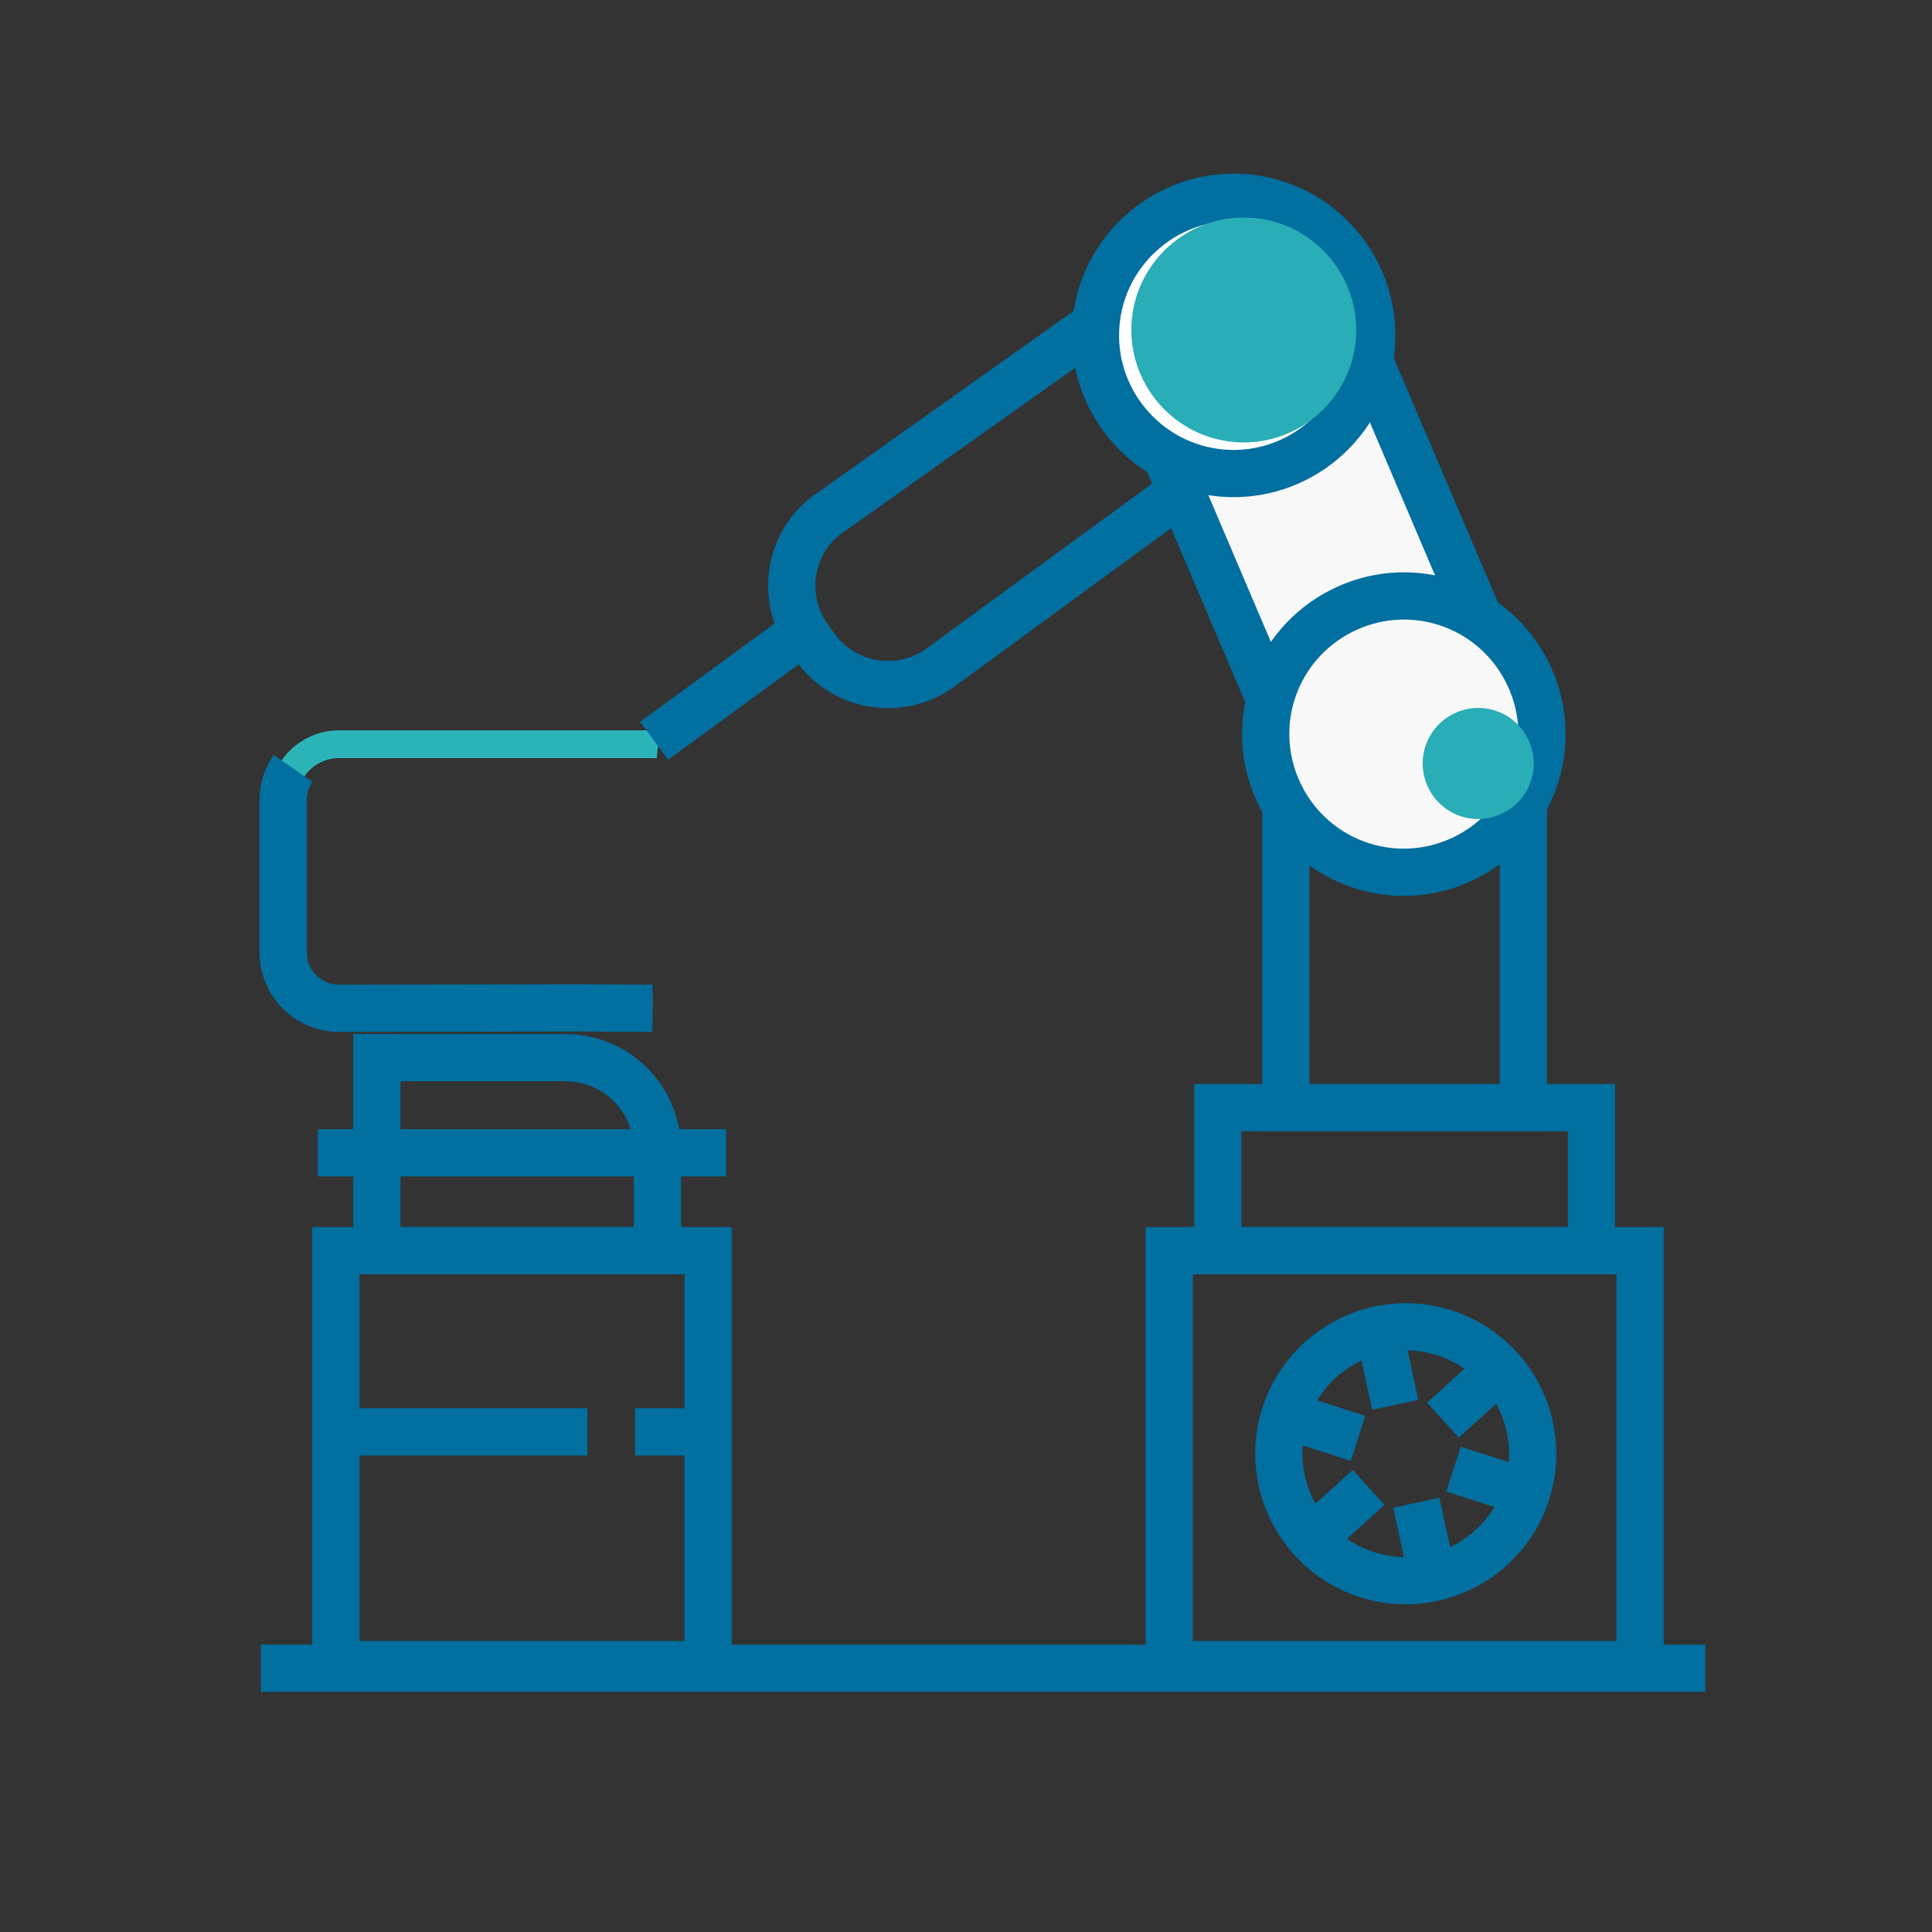 <svg xmlns="http://www.w3.org/2000/svg" viewBox="0 0 400 400" width="400" height="400" preserveAspectRatio="xMidYMid meet" style="width: 100%; height: 100%; transform: translate3d(0px, 0px, 0px); content-visibility: visible;"><rect x="0" y="0" width="400" height="400" fill="#333333" stroke="none"/><defs><clipPath id="__lottie_element_154"><rect width="400" height="400" x="0" y="0"></rect></clipPath></defs><g clip-path="url(#__lottie_element_154)"><g transform="matrix(1.917,0,0,1.917,-370.21,-606.168)" opacity="1" style="display: block;"><g opacity="1" transform="matrix(1,0,0,1,0,0)"><path stroke-linecap="butt" stroke-linejoin="miter" fill-opacity="0" stroke-miterlimit="22.93" stroke="rgb(1,111,159)" stroke-opacity="1" stroke-width="5.102" d=" M377.298,496.375 C377.298,496.375 221.298,496.375 221.298,496.375"></path></g></g><g transform="matrix(1.917,0,0,1.917,-370.211,-606.918)" opacity="1" style="display: block;"><g opacity="1" transform="matrix(1,0,0,1,344.823,474.025)"><path stroke-linecap="butt" stroke-linejoin="miter" fill-opacity="0" stroke-miterlimit="22.93" stroke="rgb(1,111,159)" stroke-opacity="1" stroke-width="5.102" d=" M-25.426,22.35 C-25.426,22.35 25.426,22.35 25.426,22.35 C25.426,22.35 25.426,-22.35 25.426,-22.35 C25.426,-22.35 -25.426,-22.35 -25.426,-22.35 C-25.426,-22.35 -25.426,22.35 -25.426,22.35z"></path></g></g><g transform="matrix(1.917,0,0,1.917,-370.211,-606.919)" opacity="1" style="display: block;"><g opacity="1" transform="matrix(1,0,0,1,344.823,443.95)"><path stroke-linecap="butt" stroke-linejoin="miter" fill-opacity="0" stroke-miterlimit="22.93" stroke="rgb(1,111,159)" stroke-opacity="1" stroke-width="5.102" d=" M-20.176,7.725 C-20.176,7.725 20.176,7.725 20.176,7.725 C20.176,7.725 20.176,-7.725 20.176,-7.725 C20.176,-7.725 -20.176,-7.725 -20.176,-7.725 C-20.176,-7.725 -20.176,7.725 -20.176,7.725z"></path></g></g><g transform="matrix(1.917,0,0,1.917,-370.21,-606.918)" opacity="1" style="display: block;"><g opacity="1" transform="matrix(1,0,0,1,249.497,474.025)"><path stroke-linecap="butt" stroke-linejoin="miter" fill-opacity="0" stroke-miterlimit="22.93" stroke="rgb(1,111,159)" stroke-opacity="1" stroke-width="5.102" d=" M-20.1,22.35 C-20.1,22.35 20.1,22.35 20.1,22.35 C20.1,22.35 20.1,-22.35 20.1,-22.35 C20.1,-22.35 -20.1,-22.35 -20.1,-22.35 C-20.1,-22.35 -20.1,22.35 -20.1,22.35z"></path></g></g><g transform="matrix(1.917,0,0,1.917,-370.208,-606.919)" opacity="1" style="display: block;"><g opacity="1" transform="matrix(1,0,0,1,248.972,441.25)"><path stroke-linecap="butt" stroke-linejoin="miter" fill-opacity="0" stroke-miterlimit="22.93" stroke="rgb(1,111,159)" stroke-opacity="1" stroke-width="5.102" d=" M-15.15,10.425 C-15.15,10.425 15.15,10.425 15.15,10.425 C15.15,10.425 15.15,-0.504 15.15,-0.504 C15.15,-5.96 10.685,-10.425 5.228,-10.425 C5.228,-10.425 -15.15,-10.425 -15.15,-10.425 C-15.15,-10.425 -15.15,10.425 -15.15,10.425z"></path></g></g><g transform="matrix(1.917,0,0,1.917,-370.209,-606.919)" opacity="1" style="display: block;"><g opacity="1" transform="matrix(1,0,0,1,0,0)"><path stroke-linecap="butt" stroke-linejoin="miter" fill-opacity="0" stroke-miterlimit="22.93" stroke="rgb(1,111,159)" stroke-opacity="1" stroke-width="5.102" d=" M271.545,441.101 C271.545,441.101 227.448,441.101 227.448,441.101"></path></g></g><g transform="matrix(1.917,0,0,1.917,-370.208,-606.918)" opacity="1" style="display: block;"><g opacity="1" transform="matrix(1,0,0,1,0,0)"><path stroke-linecap="butt" stroke-linejoin="miter" fill-opacity="0" stroke-miterlimit="22.93" stroke="rgb(1,111,159)" stroke-opacity="1" stroke-width="5.102" d=" M256.545,471.25 C256.545,471.25 229.397,471.25 229.397,471.25"></path></g></g><g transform="matrix(1.917,0,0,1.917,-370.209,-606.918)" opacity="1" style="display: block;"><g opacity="1" transform="matrix(1,0,0,1,0,0)"><path stroke-linecap="butt" stroke-linejoin="miter" fill-opacity="0" stroke-miterlimit="22.93" stroke="rgb(1,111,159)" stroke-opacity="1" stroke-width="5.102" d=" M268.32,471.25 C268.32,471.25 261.72,471.25 261.72,471.25"></path></g></g><g transform="matrix(-0.587,1.824,-1.824,-0.587,1357.427,-49.929)" opacity="1" style="display: block;"><g opacity="1" transform="matrix(1,0,0,1,353.107,468.881)"><path stroke-linecap="butt" stroke-linejoin="miter" fill-opacity="0" stroke-miterlimit="22.93" stroke="rgb(1,111,159)" stroke-opacity="1" stroke-width="5.102" d=" M3.597,-2.077 C3.597,-2.077 -3.597,2.077 -3.597,2.077"></path></g><g opacity="1" transform="matrix(1,0,0,1,353.107,478.447)"><path stroke-linecap="butt" stroke-linejoin="miter" fill-opacity="0" stroke-miterlimit="22.93" stroke="rgb(1,111,159)" stroke-opacity="1" stroke-width="5.102" d=" M3.597,2.077 C3.597,2.077 -3.597,-2.076 -3.597,-2.076"></path></g><g opacity="1" transform="matrix(1,0,0,1,0,0)"><path stroke-linecap="butt" stroke-linejoin="miter" fill-opacity="0" stroke-miterlimit="22.93" stroke="rgb(1,111,159)" stroke-opacity="1" stroke-width="5.102" d=" M344.823,487.383 C344.823,487.383 344.823,479.076 344.823,479.076"></path></g><g opacity="1" transform="matrix(1,0,0,1,336.538,478.447)"><path stroke-linecap="butt" stroke-linejoin="miter" fill-opacity="0" stroke-miterlimit="22.93" stroke="rgb(1,111,159)" stroke-opacity="1" stroke-width="5.102" d=" M-3.597,2.077 C-3.597,2.077 3.597,-2.076 3.597,-2.076"></path></g><g opacity="1" transform="matrix(1,0,0,1,336.538,468.881)"><path stroke-linecap="butt" stroke-linejoin="miter" fill-opacity="0" stroke-miterlimit="22.93" stroke="rgb(1,111,159)" stroke-opacity="1" stroke-width="5.102" d=" M-3.597,-2.077 C-3.597,-2.077 3.597,2.077 3.597,2.077"></path></g><g opacity="1" transform="matrix(1,0,0,1,0,0)"><path stroke-linecap="butt" stroke-linejoin="miter" fill-opacity="0" stroke-miterlimit="22.93" stroke="rgb(1,111,159)" stroke-opacity="1" stroke-width="5.102" d=" M344.823,459.944 C344.823,459.944 344.823,468.251 344.823,468.251"></path></g><g opacity="1" transform="matrix(1,0,0,1,344.823,473.664)"><path stroke-linecap="butt" stroke-linejoin="miter" fill-opacity="0" stroke-miterlimit="22.93" stroke="rgb(1,111,159)" stroke-opacity="1" stroke-width="5.102" d=" M0.001,13.719 C7.557,13.719 13.72,7.556 13.72,0 C13.72,-7.556 7.557,-13.719 0.001,-13.719 C-7.556,-13.719 -13.719,-7.556 -13.719,0 C-13.719,7.556 -7.556,13.719 0.001,13.719z"></path></g></g><g transform="matrix(1.917,0,0,1.917,-358.71,-514.918)" opacity="1" style="display: block;"><g opacity="1" transform="matrix(1,0,0,1,240.65,363.245)"><path stroke-linecap="butt" stroke-linejoin="miter" fill-opacity="0" stroke-miterlimit="22.93" stroke="rgb(43,181,184)" stroke-opacity="1" stroke-width="3" d=" M16.932,14.259 C16.932,14.259 9.111,14.214 9.111,14.214 C9.111,14.214 -16.932,14.259 -16.932,14.259 C-20.24,14.259 -22.948,11.552 -22.948,8.242 C-22.948,8.242 -22.948,-8.244 -22.948,-8.244 C-22.948,-11.553 -20.24,-14.259 -16.932,-14.259 C-16.932,-14.259 16.932,-14.259 16.932,-14.259 C17.14,-14.259 17.346,-14.248 17.549,-14.227"></path></g></g><g transform="matrix(1.917,0,0,1.917,-358.71,-514.918)" opacity="1" style="display: block;"><g opacity="1" transform="matrix(1,0,0,1,240.65,363.245)"><path stroke-linecap="butt" stroke-linejoin="miter" fill-opacity="0" stroke-miterlimit="22.93" stroke="rgb(1,111,159)" stroke-opacity="1" stroke-width="5.102" d=" M16.932,14.259 C16.932,14.259 9.111,14.214 9.111,14.214 C9.111,14.214 -16.932,14.259 -16.932,14.259 C-20.24,14.259 -22.948,11.552 -22.948,8.242 C-22.948,8.242 -22.948,-8.244 -22.948,-8.244 C-22.948,-9.508 -22.553,-10.683 -21.881,-11.654"></path></g></g><g transform="matrix(1.917,0,0,1.917,-358.71,-734.919)" opacity="1" style="display: none;"><g opacity="1" transform="matrix(1,0,0,1,240.804,363.244)"><path fill="rgb(242,145,0)" fill-opacity="1" d=" M-3.539,-6.729 C-4.772,-7.532 -5.78,-6.984 -5.78,-5.515 C-5.78,-5.515 -5.78,-2.674 -5.78,-2.674 C-5.78,-2.674 -5.78,2.673 -5.78,2.673 C-5.78,2.673 -5.78,5.515 -5.78,5.515 C-5.78,6.985 -4.772,7.532 -3.539,6.729 C-3.539,6.729 4.548,1.459 4.548,1.459 C5.78,0.656 5.78,-0.657 4.548,-1.46 C4.548,-1.46 -3.539,-6.729 -3.539,-6.729z"></path></g></g><g transform="matrix(1.91,0.157,-0.157,1.91,-288.154,-668.542)" opacity="1" style="display: block;"><g opacity="1" transform="matrix(1,0,0,1,263.668,402.187)"><path stroke-linecap="butt" stroke-linejoin="miter" fill-opacity="0" stroke-miterlimit="22.93" stroke="rgb(1,111,159)" stroke-opacity="1" stroke-width="5.102" d=" M8.249,-7.139 C8.249,-7.139 -8.249,7.139 -8.249,7.139"></path></g></g><g transform="matrix(1.91,0.157,-0.157,1.91,-288.154,-668.542)" opacity="1" style="display: block;"><g opacity="1" transform="matrix(1,0,0,1,290.235,381.458)"><path stroke-linecap="butt" stroke-linejoin="miter" fill-opacity="0" stroke-miterlimit="22.93" stroke="rgb(1,111,159)" stroke-opacity="1" stroke-width="5.102" d=" M9.063,-20.908 C9.063,-20.908 -18.064,1.903 -18.064,1.903 C-22.126,5.319 -22.519,11.484 -19.045,15.497 C-19.045,15.497 -18.217,16.454 -18.217,16.454 C-14.743,20.467 -8.636,20.908 -4.622,17.435 C-4.622,17.435 22.519,-6.054 22.519,-6.054"></path></g></g><g transform="matrix(1.825,0.586,-0.586,1.825,-106.647,-772.611)" opacity="1" style="display: block;"><path fill="rgb(248,248,248)" fill-opacity="1" d=" M354.81,388.55 C354.81,388.55 324.21,353.19 324.21,353.19 C324.21,353.19 305.89,369.05 305.89,369.05 C305.89,369.05 336.49,404.4 336.49,404.4 C336.49,404.4 354.81,388.55 354.81,388.55z"></path><g opacity="1" transform="matrix(1,0,0,1,330.348,378.796)"><path stroke-linecap="butt" stroke-linejoin="miter" fill-opacity="0" stroke-miterlimit="22.93" stroke="rgb(1,111,159)" stroke-opacity="1" stroke-width="5.102" d=" M24.463,9.75 C24.463,9.75 -6.137,-25.608 -6.137,-25.608 C-6.137,-25.608 -24.462,-9.75 -24.462,-9.75 C-24.462,-9.75 6.139,25.608 6.139,25.608 C6.139,25.608 24.463,9.75 24.463,9.75z"></path></g></g><g transform="matrix(1.917,0,0,1.917,-370.209,-606.918)" opacity="1" style="display: block;"><g opacity="1" transform="matrix(1,0,0,1,344.822,416.35)"><path stroke-linecap="butt" stroke-linejoin="miter" fill-opacity="0" stroke-miterlimit="22.93" stroke="rgb(1,111,159)" stroke-opacity="1" stroke-width="5.102" d=" M-12.824,19.875 C-12.824,19.875 12.824,19.875 12.824,19.875 C12.824,19.875 12.824,-19.875 12.824,-19.875 C12.824,-19.875 -12.824,-19.875 -12.824,-19.875 C-12.824,-19.875 -12.824,19.875 -12.824,19.875z"></path></g></g><g transform="matrix(1.825,0.586,-0.586,1.825,-106.647,-772.611)" opacity="1" style="display: block;"><g opacity="1" transform="matrix(1,0,0,1,344.823,395.908)"><path fill="rgb(248,248,248)" fill-opacity="1" d=" M0.001,14.925 C8.221,14.925 14.926,8.22 14.926,0 C14.926,-8.221 8.221,-14.925 0.001,-14.925 C-8.22,-14.925 -14.926,-8.221 -14.926,0 C-14.926,8.22 -8.22,14.925 0.001,14.925z"></path><path stroke-linecap="butt" stroke-linejoin="miter" fill-opacity="0" stroke-miterlimit="22.93" stroke="rgb(1,111,159)" stroke-opacity="1" stroke-width="5.102" d=" M0.001,14.925 C8.221,14.925 14.926,8.22 14.926,0 C14.926,-8.221 8.221,-14.925 0.001,-14.925 C-8.22,-14.925 -14.926,-8.221 -14.926,0 C-14.926,8.22 -8.22,14.925 0.001,14.925z"></path></g></g><g transform="matrix(1.825,0.586,-0.586,1.825,-106.647,-772.611)" opacity="1" style="display: block;"><g opacity="1" transform="matrix(1,0,0,1,353.443,396.475)"><path fill="rgb(41,173,182)" fill-opacity="1" d=" M0,6 C3.305,6 6,3.305 6,0 C6,-3.304 3.305,-6 0,-6 C-3.305,-6 -6,-3.304 -6,0 C-6,3.305 -3.305,6 0,6z"></path></g></g><g transform="matrix(1.91,0.157,-0.157,1.91,-288.154,-668.542)" opacity="1" style="display: block;"><g opacity="1" transform="matrix(1,0,0,1,314.223,360.55)"><path fill="rgb(255,255,255)" fill-opacity="1" d=" M0,14.925 C8.221,14.925 14.925,8.221 14.925,0 C14.925,-8.22 8.221,-14.925 0,-14.925 C-8.221,-14.925 -14.925,-8.22 -14.925,0 C-14.925,8.221 -8.221,14.925 0,14.925z"></path><path stroke-linecap="butt" stroke-linejoin="miter" fill-opacity="0" stroke-miterlimit="22.93" stroke="rgb(1,111,159)" stroke-opacity="1" stroke-width="5.102" d=" M0,14.925 C8.221,14.925 14.925,8.221 14.925,0 C14.925,-8.22 8.221,-14.925 0,-14.925 C-8.221,-14.925 -14.925,-8.22 -14.925,0 C-14.925,8.221 -8.221,14.925 0,14.925z"></path></g></g><g transform="matrix(1.91,0.157,-0.157,1.91,-288.154,-668.542)" opacity="1" style="display: block;"><g opacity="1" transform="matrix(1,0,0,1,315.273,359.875)"><path fill="rgb(41,173,182)" fill-opacity="1" d=" M0.001,12.15 C6.692,12.15 12.15,6.692 12.15,0 C12.15,-6.692 6.692,-12.15 0.001,-12.15 C-6.691,-12.15 -12.15,-6.692 -12.15,0 C-12.15,6.692 -6.691,12.15 0.001,12.15z"></path></g></g><g transform="matrix(1.917,0,0,1.917,-413.706,-466.751)" opacity="0.002" style="display: none;"><g opacity="1" transform="matrix(1,0,0,1,264.492,423.513)"><path fill="rgb(1,111,159)" fill-opacity="1" d=" M-2.625,2.625 C-2.625,2.625 2.625,2.625 2.625,2.625 C2.625,2.625 2.625,-2.625 2.625,-2.625 C2.625,-2.625 -2.625,-2.625 -2.625,-2.625 C-2.625,-2.625 -2.625,2.625 -2.625,2.625z"></path></g></g><g transform="matrix(1.917,0,0,1.917,-405.709,-443.752)" opacity="0.002" style="display: none;"><g opacity="1" transform="matrix(1,0,0,1,267.268,411.588)"><path fill="rgb(41,173,182)" fill-opacity="1" d=" M-2.625,2.625 C-2.625,2.625 2.625,2.625 2.625,2.625 C2.625,2.625 2.625,-2.625 2.625,-2.625 C2.625,-2.625 -2.625,-2.625 -2.625,-2.625 C-2.625,-2.625 -2.625,2.625 -2.625,2.625z"></path></g></g><g transform="matrix(1.917,0,0,1.917,-359.209,-456.25)" opacity="0.002" style="display: none;"><g opacity="1" transform="matrix(1,0,0,1,274.842,418.563)"><path fill="rgb(1,111,159)" fill-opacity="1" d=" M-2.625,2.625 C-2.625,2.625 2.625,2.625 2.625,2.625 C2.625,2.625 2.625,-2.625 2.625,-2.625 C2.625,-2.625 -2.625,-2.625 -2.625,-2.625 C-2.625,-2.625 -2.625,2.625 -2.625,2.625z"></path></g></g><g transform="matrix(1.917,0,0,1.917,-413.7,-466.9)" opacity="0.004" style="display: none;"><g opacity="1" transform="matrix(1,0,0,1,264.492,423.513)"><path fill="rgb(1,111,159)" fill-opacity="1" d=" M-2.625,2.625 C-2.625,2.625 2.625,2.625 2.625,2.625 C2.625,2.625 2.625,-2.625 2.625,-2.625 C2.625,-2.625 -2.625,-2.625 -2.625,-2.625 C-2.625,-2.625 -2.625,2.625 -2.625,2.625z"></path></g></g><g transform="matrix(1.917,0,0,1.917,-335.707,-443.904)" opacity="0.004" style="display: none;"><g opacity="1" transform="matrix(1,0,0,1,267.268,411.588)"><path fill="rgb(41,173,182)" fill-opacity="1" d=" M-2.625,2.625 C-2.625,2.625 2.625,2.625 2.625,2.625 C2.625,2.625 2.625,-2.625 2.625,-2.625 C2.625,-2.625 -2.625,-2.625 -2.625,-2.625 C-2.625,-2.625 -2.625,2.625 -2.625,2.625z"></path></g></g><g transform="matrix(1.917,0,0,1.917,-359.209,-456.395)" opacity="0.004" style="display: none;"><g opacity="1" transform="matrix(1,0,0,1,274.842,418.563)"><path fill="rgb(1,111,159)" fill-opacity="1" d=" M-2.625,2.625 C-2.625,2.625 2.625,2.625 2.625,2.625 C2.625,2.625 2.625,-2.625 2.625,-2.625 C2.625,-2.625 -2.625,-2.625 -2.625,-2.625 C-2.625,-2.625 -2.625,2.625 -2.625,2.625z"></path></g></g><g transform="matrix(1.917,0,0,1.917,-409.727,-432.011)" opacity="0.025" style="display: none;"><g opacity="1" transform="matrix(1,0,0,1,248.742,403.713)"><path fill="rgb(41,173,182)" fill-opacity="1" d=" M-2.625,2.625 C-2.625,2.625 2.625,2.625 2.625,2.625 C2.625,2.625 2.625,-2.625 2.625,-2.625 C2.625,-2.625 -2.625,-2.625 -2.625,-2.625 C-2.625,-2.625 -2.625,2.625 -2.625,2.625z"></path></g></g><g transform="matrix(1.917,0,0,1.917,-380.978,-445.952)" opacity="0.025" style="display: none;"><g opacity="1" transform="matrix(1,0,0,1,241.317,410.613)"><path fill="rgb(1,111,159)" fill-opacity="1" d=" M-2.625,2.625 C-2.625,2.625 2.625,2.625 2.625,2.625 C2.625,2.625 2.625,-2.625 2.625,-2.625 C2.625,-2.625 -2.625,-2.625 -2.625,-2.625 C-2.625,-2.625 -2.625,2.625 -2.625,2.625z"></path></g></g><g transform="matrix(1.917,0,0,1.917,-341.691,-463.211)" opacity="0.025" style="display: none;"><g opacity="1" transform="matrix(1,0,0,1,246.717,418.413)"><path fill="rgb(242,145,0)" fill-opacity="1" d=" M-2.625,2.625 C-2.625,2.625 2.625,2.625 2.625,2.625 C2.625,2.625 2.625,-2.625 2.625,-2.625 C2.625,-2.625 -2.625,-2.625 -2.625,-2.625 C-2.625,-2.625 -2.625,2.625 -2.625,2.625z"></path></g></g></g></svg>